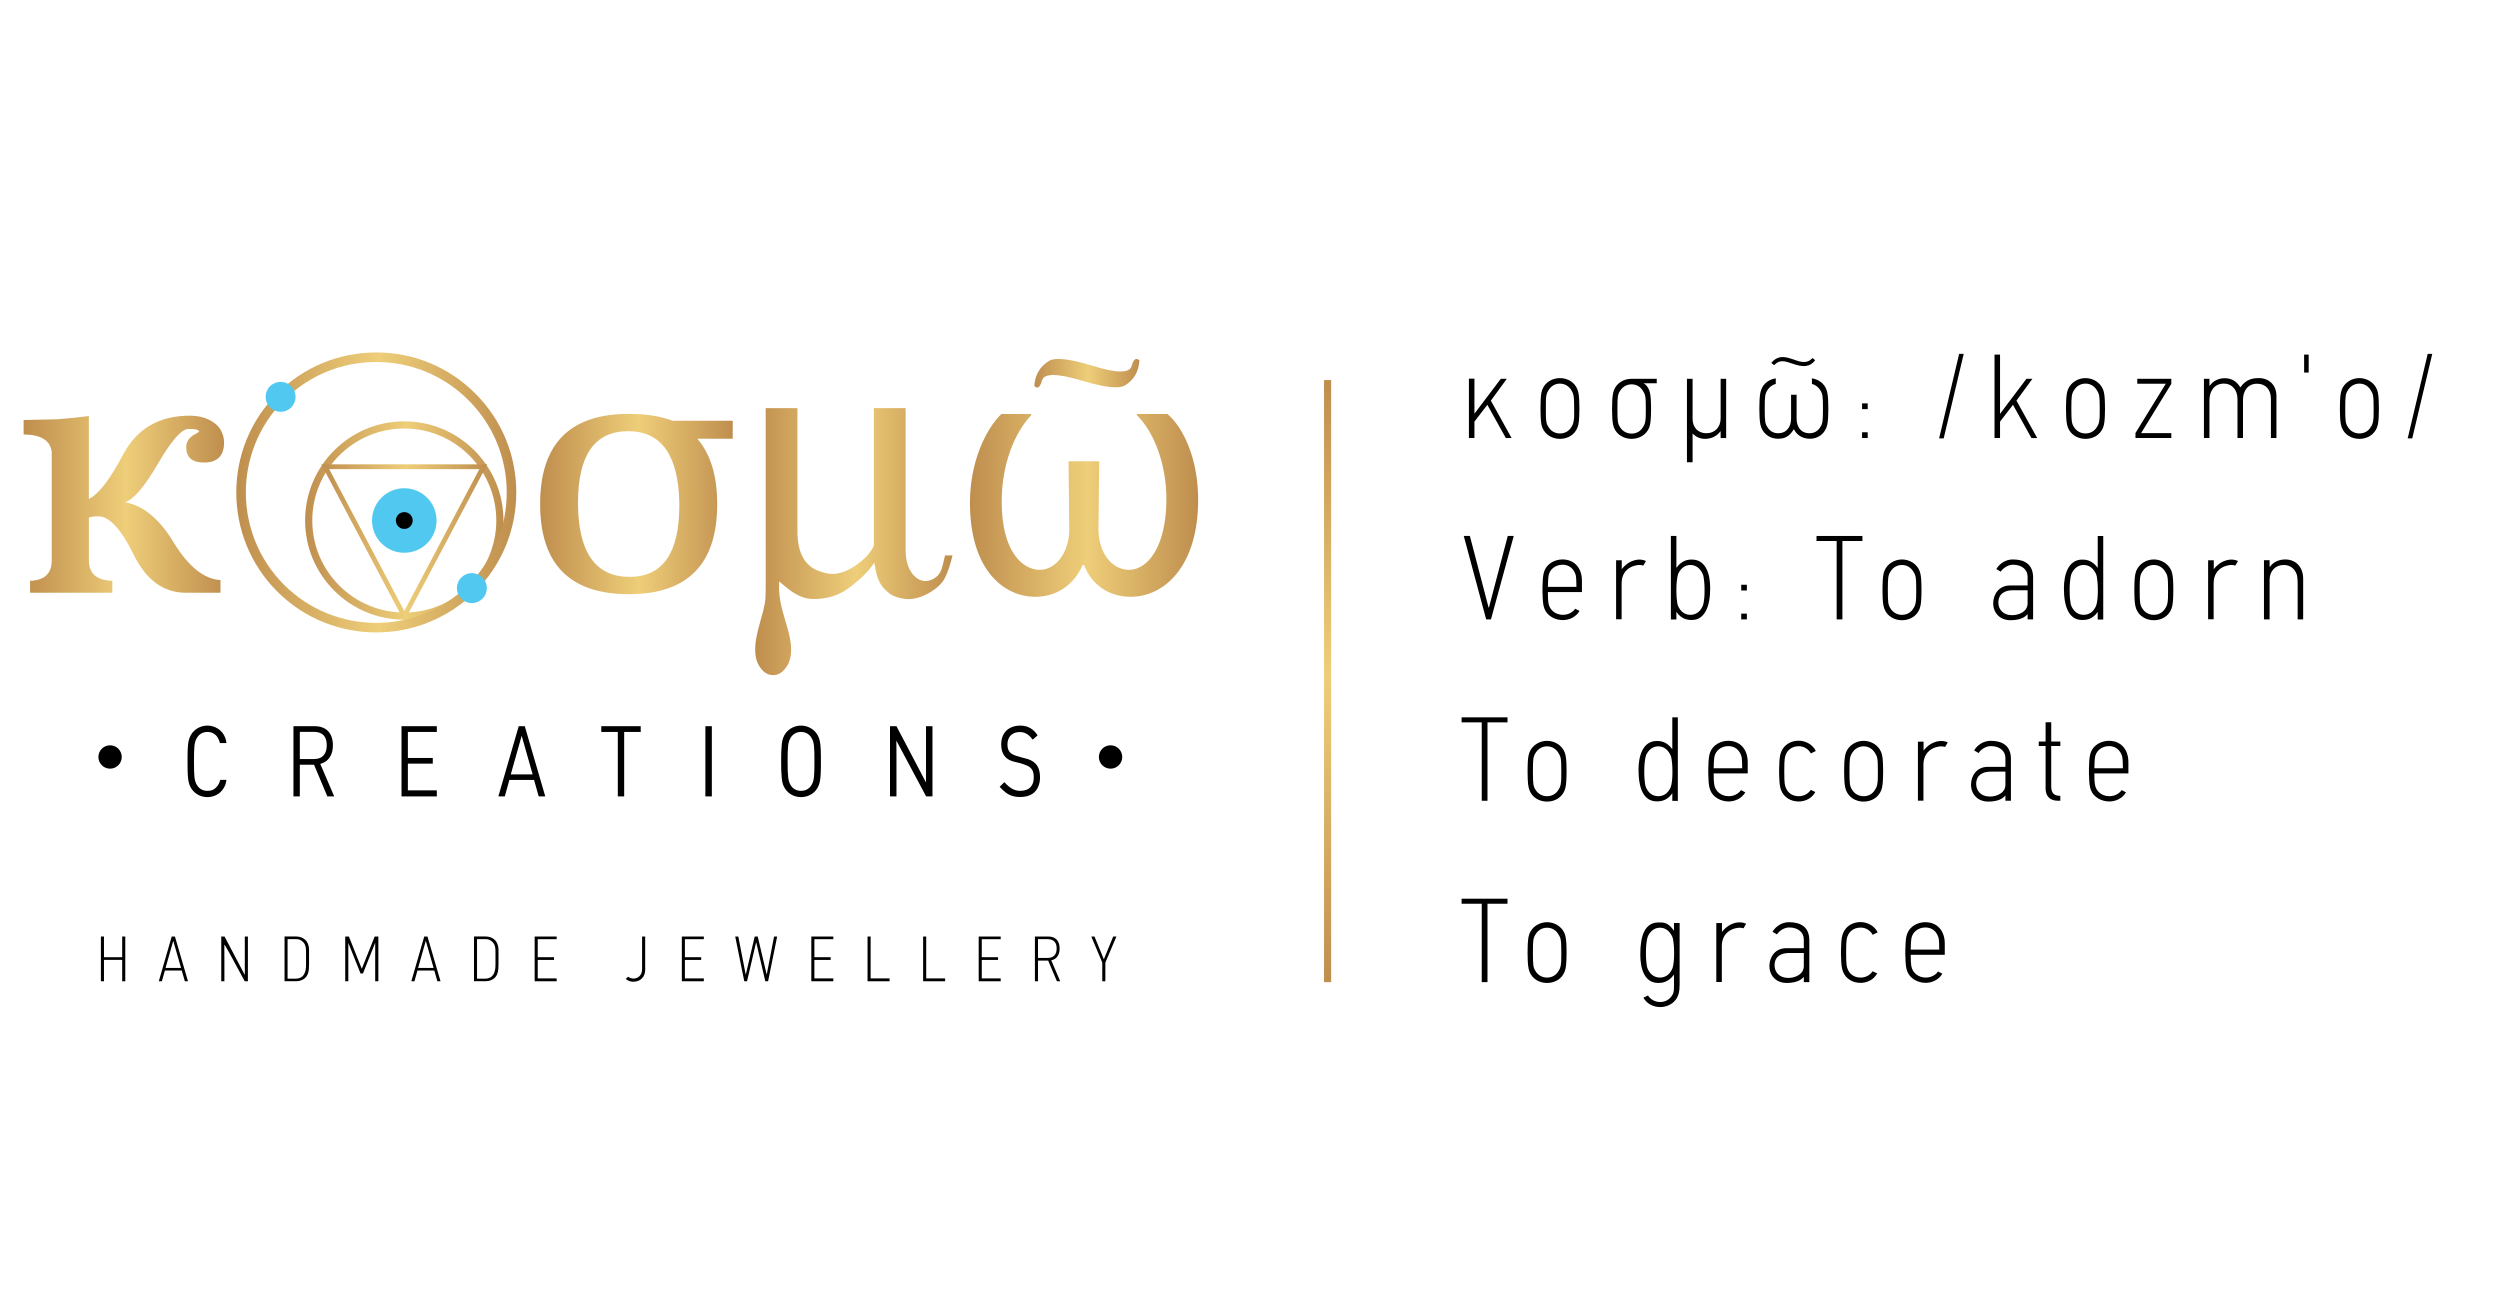 <?xml version="1.0" encoding="utf-8"?>
<!-- Generator: Adobe Illustrator 26.5.0, SVG Export Plug-In . SVG Version: 6.00 Build 0)  -->
<svg version="1.1" id="Layer_1" xmlns="http://www.w3.org/2000/svg" xmlns:xlink="http://www.w3.org/1999/xlink" x="0px" y="0px"
	 viewBox="0 0 2048 1068" style="enable-background:new 0 0 2048 1068;" xml:space="preserve">
<style type="text/css">
	.st0{fill:url(#SVGID_1_);}
	.st1{fill:url(#SVGID_00000039856582247819571230000004414064918934196353_);}
	.st2{fill:url(#SVGID_00000013898626386713739700000018324885285750696852_);}
	.st3{fill:#50C8EF;}
	.st4{fill:url(#SVGID_00000143591911822840349200000004463890959997070269_);}
	.st5{fill:url(#SVGID_00000049938766941289809870000015929683465871721371_);}
	.st6{fill:url(#SVGID_00000098180015294058320370000018226610422559592359_);}
	.st7{fill:url(#SVGID_00000114036657863560941970000016999646623916483770_);}
	.st8{fill:url(#SVGID_00000167389098348933321190000001343601622758235521_);}
	.st9{fill:url(#SVGID_00000026148102905907519070000010262516846744343178_);}
</style>
<g>
	<linearGradient id="SVGID_1_" gradientUnits="userSpaceOnUse" x1="249.943" y1="426.405" x2="412.429" y2="426.405">
		<stop  offset="0" style="stop-color:#BF8E4E"/>
		<stop  offset="0.51" style="stop-color:#EECE79"/>
		<stop  offset="1" style="stop-color:#BF8E4E"/>
	</linearGradient>
	<path class="st0" d="M331.19,507.65c-44.8,0-81.24-36.44-81.24-81.24s36.44-81.24,81.24-81.24s81.24,36.44,81.24,81.24
		S375.98,507.65,331.19,507.65z M331.19,351.03c-41.56,0-75.37,33.81-75.37,75.37s33.81,75.37,75.37,75.37s75.37-33.81,75.37-75.37
		S372.75,351.03,331.19,351.03z"/>
	
		<linearGradient id="SVGID_00000058551396783898118750000015455992797453761445_" gradientUnits="userSpaceOnUse" x1="263.191" y1="444.644" x2="399.178" y2="444.644">
		<stop  offset="0" style="stop-color:#BF8E4E"/>
		<stop  offset="0.51" style="stop-color:#EECE79"/>
		<stop  offset="1" style="stop-color:#BF8E4E"/>
	</linearGradient>
	<path style="fill:url(#SVGID_00000058551396783898118750000015455992797453761445_);" d="M331.19,508.9l-68-128.51h135.99
		L331.19,508.9z M269.69,384.31l61.5,116.22l61.49-116.22H269.69z"/>
</g>
<g>
	
		<linearGradient id="SVGID_00000028316023120521768120000014189355953371144067_" gradientUnits="userSpaceOnUse" x1="193.562" y1="403.405" x2="422.925" y2="403.405">
		<stop  offset="0" style="stop-color:#BF8E4E"/>
		<stop  offset="0.51" style="stop-color:#EECE79"/>
		<stop  offset="1" style="stop-color:#BF8E4E"/>
	</linearGradient>
	<path style="fill:url(#SVGID_00000028316023120521768120000014189355953371144067_);" d="M308.22,518.09
		c-29.38,0-58.75-11.18-81.11-33.54c-44.73-44.72-44.73-117.5,0-162.22c21.66-21.67,50.47-33.6,81.11-33.6
		c30.64,0,59.45,11.94,81.11,33.6l0,0l0,0c21.67,21.66,33.6,50.47,33.6,81.11s-11.93,59.45-33.6,81.11
		C366.97,506.9,337.59,518.08,308.22,518.09z M308.22,296.55c-28.55,0-55.39,11.12-75.57,31.31c-41.67,41.67-41.67,109.47,0,151.15
		c41.67,41.67,109.47,41.67,151.15,0c20.19-20.19,31.31-47.02,31.31-75.57c0-28.55-11.12-55.39-31.31-75.57l0,0
		C363.6,307.67,336.76,296.55,308.22,296.55z"/>
	<path class="st3" d="M238.55,316.42c-4.79-4.79-12.56-4.79-17.35,0c-4.79,4.79-4.79,12.56,0,17.35c4.79,4.79,12.56,4.79,17.35,0
		C243.34,328.98,243.34,321.21,238.55,316.42z"/>
	<circle class="st3" cx="386.56" cy="481.78" r="12.27"/>
</g>
<linearGradient id="SVGID_00000133512824059070204660000012543050393536179623_" gradientUnits="userSpaceOnUse" x1="19.334" y1="413.047" x2="183.577" y2="413.047">
	<stop  offset="0" style="stop-color:#BF8E4E"/>
	<stop  offset="0.51" style="stop-color:#EECE79"/>
	<stop  offset="1" style="stop-color:#BF8E4E"/>
</linearGradient>
<path style="fill:url(#SVGID_00000133512824059070204660000012543050393536179623_);" d="M72.8,408.76
	c8.08-3.94,17.53-16.25,28.36-36.92c11.23-20.87,29.34-31.31,54.35-31.31c9.65,0,17.33,2.86,23.04,8.56
	c3.34,3.94,5.02,8.57,5.02,13.88c-0.2,10.64-5.71,15.95-16.54,15.95c-9.65,0-14.47-4.23-14.47-12.7c0-4.72,2.66-8.37,7.98-10.93
	c1.77-0.98,2.66-1.57,2.66-1.77c-0.59-1.37-2.76-2.07-6.5-2.07h-2.66c-5.52,0.2-13.79,9.75-24.81,28.65
	c-11.03,18.91-19.99,29.35-26.88,31.31c15.16,2.76,28.55,13.88,40.17,33.38c12.01,19.5,24.71,29.64,38.11,30.43v10.34h-28.65
	c-18.12,0-32.3-10.44-42.54-31.31c-10.24-20.87-19.89-31.31-28.95-31.31c-3.35,0-5.91,0.4-7.68,1.18v34.86
	c0,10.83,6.4,16.44,19.2,16.84v9.75H24.65v-9.75c11.82-0.39,17.73-6.01,17.73-16.84v-88.62c-0.99-9.45-8.67-14.28-23.04-14.48
	v-11.81l27.47-0.59c8.07-0.59,16.73-1.48,25.99-2.66V408.76z"/>
<linearGradient id="SVGID_00000000905515305180698280000000062333770553274557_" gradientUnits="userSpaceOnUse" x1="442.484" y1="412.898" x2="600.232" y2="412.898">
	<stop  offset="0" style="stop-color:#BF8E4E"/>
	<stop  offset="0.51" style="stop-color:#EECE79"/>
	<stop  offset="1" style="stop-color:#BF8E4E"/>
</linearGradient>
<path style="fill:url(#SVGID_00000000905515305180698280000000062333770553274557_);" d="M571.28,359.43
	c10.83,12.61,16.25,30.43,16.25,53.47c0,49.23-24.12,73.85-72.37,73.85c-48.45,0-72.67-24.62-72.67-73.85
	c0-49.23,24.22-73.85,72.67-73.85c13.98,0,25.89,1.87,35.75,5.61h49.33v14.77H571.28z M514.56,353.23
	c-27.37,0-41.06,19.55-41.06,58.63v2.08c0.59,39.09,14.67,58.63,42.24,58.63c27.18,0,40.77-19.54,40.77-58.63v-1.19
	C555.92,373.07,541.93,353.23,514.56,353.23z"/>
<linearGradient id="SVGID_00000093856892223024744300000001732989267674019201_" gradientUnits="userSpaceOnUse" x1="618.633" y1="443.694" x2="780.275" y2="443.694">
	<stop  offset="0" style="stop-color:#BF8E4E"/>
	<stop  offset="0.51" style="stop-color:#EECE79"/>
	<stop  offset="1" style="stop-color:#BF8E4E"/>
</linearGradient>
<path style="fill:url(#SVGID_00000093856892223024744300000001732989267674019201_);" d="M627.26,334.32h26v100.73
	c0,16.64,5.27,27.33,15.8,32.05c4.63,1.97,8.84,2.98,12.63,3.03c3.79,0.05,7.8-0.86,12.04-2.73c3.94-1.77,8.15-4.55,12.63-8.34
	c4.48-3.79,7.66-7.85,9.53-12.18V334.32h26v116.09c0,9.35,2.31,16.44,6.94,21.27c4.82,4.82,10.19,5.61,16.1,2.36
	c2.46-1.48,4.21-3.22,5.24-5.24c1.04-2.02,1.9-4.63,2.59-7.83c0.69-3.2,1.18-5.2,1.48-5.98h6.05c-1.77,7.58-3.87,13.76-6.28,18.53
	c-2.41,4.78-7.17,9.08-14.25,12.93c-6.5,3.44-12.53,4.85-18.09,4.21c-5.56-0.64-9.92-2.14-13.07-4.51
	c-2.46-1.97-4.36-3.81-5.69-5.54c-1.33-1.72-2.41-3.57-3.25-5.54c-0.84-1.97-1.48-4.06-1.92-6.28c-0.44-2.22-0.96-4.8-1.55-7.76
	c-4.83,7.19-11.87,14.13-21.12,20.83c-7.98,5.91-17.48,8.86-28.51,8.86c-4.13,0-8.02-0.86-11.67-2.58
	c-3.64-1.72-6.99-3.86-10.04-6.43c-3.05-2.56-5.27-4.38-6.65-5.46v6.94c0.3,6.7,1.67,13.98,4.14,21.86
	c2.46,7.88,4.08,13.98,4.87,18.32c1.67,9.26,0.94,16.52-2.22,21.79c-3.15,5.27-7.04,7.9-11.67,7.9c-4.63,0-8.49-2.61-11.6-7.83
	c-3.1-5.22-3.87-12.5-2.29-21.86c0.79-4.53,2.01-9.65,3.69-15.36c1.67-5.71,2.78-10.07,3.32-13.07c0.54-3,0.81-6.92,0.81-11.74
	V334.32z"/>
<linearGradient id="SVGID_00000133512807880855697310000005976702570286094239_" gradientUnits="userSpaceOnUse" x1="794.578" y1="414.03" x2="981.514" y2="414.03">
	<stop  offset="0" style="stop-color:#BF8E4E"/>
	<stop  offset="0.51" style="stop-color:#EECE79"/>
	<stop  offset="1" style="stop-color:#BF8E4E"/>
</linearGradient>
<path style="fill:url(#SVGID_00000133512807880855697310000005976702570286094239_);" d="M899.84,433.54
	c0,18.76,10.59,33.27,25.11,33.27c15.13,0,30.55-18.75,30.55-58.08c0-28.74-10.28-55.05-24.2-68.66v-0.91h25.11
	c13,11.19,25.11,36.6,25.11,70.18c0,54.45-27.53,79.55-55.36,79.55c-17.85,0-32.06-9.98-38.11-26.01h-1.21
	c-6.96,16.03-20.87,26.01-38.72,26.01c-25.41,0-53.54-21.48-53.54-77.13c0-32.97,12.7-59.89,25.71-72.6h24.5v0.91
	c-13.61,14.52-24.2,39.92-24.2,71.08c0,40.83,17.24,55.66,31.16,55.66c13.61,0,24.2-14.82,24.2-32.97l-0.6-55.96h25.11
	L899.84,433.54z"/>
<g>
	
		<linearGradient id="SVGID_00000005986764237526724560000015821790803016901536_" gradientUnits="userSpaceOnUse" x1="847.314" y1="305.755" x2="933.384" y2="305.755">
		<stop  offset="0" style="stop-color:#BF8E4E"/>
		<stop  offset="0.51" style="stop-color:#EECE79"/>
		<stop  offset="1" style="stop-color:#BF8E4E"/>
	</linearGradient>
	<path style="fill:url(#SVGID_00000005986764237526724560000015821790803016901536_);" d="M885.32,311.51
		c-9.86-2.88-17.33-4.31-22.39-4.31c-5.34,0-8.42,1.44-9.24,4.31c-1.1,3.97-2.4,5.96-3.9,5.96c-0.82,0-1.64-0.41-2.46-1.23
		c0.55-9.04,4.52-15.88,11.91-20.54c1.78-1.09,4.38-1.64,7.81-1.64c6.71,0,16.23,1.92,28.55,5.75c9.58,3.01,17.05,4.52,22.39,4.52
		c5.2,0,8.22-1.51,9.04-4.52c0.95-3.83,2.32-5.75,4.11-5.75c0.55,0,1.3,0.34,2.26,1.03c-0.55,9.31-4.45,16.16-11.71,20.54
		c-1.78,1.1-4.32,1.64-7.6,1.64C907.22,317.26,897.64,315.34,885.32,311.51z"/>
</g>
<circle class="st3" cx="331.19" cy="426.4" r="26.44"/>
<g>
	<g>
		<path d="M180.15,608.7c-0.41-1.74-0.91-2.89-1.65-4.21c-1.65-2.89-4.63-4.88-8.59-4.88s-6.94,1.98-8.59,4.88
			c-2.15,3.47-2.4,6.94-2.4,19.25s0.25,15.87,2.4,19.34c1.74,2.98,4.71,4.79,8.59,4.79c2.89,0,5.04-0.74,6.61-2.31
			c1.98-1.74,3.31-3.97,3.88-6.69h5.12c-0.17,1.4-0.5,2.73-0.91,3.97c-2.56,6.86-8.68,10.16-14.71,10.16
			c-6.03,0-12.15-3.31-14.71-10.16c-1.07-2.98-1.41-7.11-1.49-11.74c0-1.98-0.08-4.46-0.08-7.36c0-2.97,0.08-5.45,0.08-7.52
			c0.08-4.63,0.41-8.68,1.49-11.57c2.4-6.78,8.76-10.25,14.71-10.25s12.31,3.47,14.71,10.25c0.41,1.24,0.74,2.64,0.91,4.05H180.15z"
			/>
		<path d="M268.17,652.41l-10.91-25.95h-11.65v25.95h-5.21V594.9h17.35c9.26,0,14.96,5.37,14.96,15.7c0,7.6-3.31,13.3-10.33,15.21
			l11.4,26.61H268.17z M256.93,599.52h-11.32v22.31h11.49c7.52,0,10.58-4.63,10.58-11.32C267.68,603.57,264.54,599.52,256.93,599.52
			z"/>
		<path d="M328.92,652.41V594.9h28.92v4.71h-23.72v21.32h20.41v4.63h-20.41v21.9h23.72v4.96H328.92z"/>
		<path d="M441.31,652.41l-3.8-13.47h-20.25l-3.72,13.47h-5.29l16.69-57.52h4.96l16.78,57.52H441.31z M427.43,602.99l-0.17,0.08
			l-8.84,31.32h17.93L427.43,602.99z"/>
		<path d="M511.32,599.61v52.81h-5.21v-52.81h-13.55v-4.71h32.31v4.71H511.32z"/>
		<path d="M577.85,652.41V594.9h5.29v57.52H577.85z"/>
		<path d="M672.48,627.79c0,1.24,0,2.31-0.08,3.31c-0.08,4.63-0.41,8.76-1.49,11.74c-2.4,6.86-8.68,10.16-14.71,10.16
			c-6.03,0-12.15-3.31-14.71-10.16c-1.07-2.98-1.24-7.11-1.49-11.74c0-1.98-0.08-4.46-0.08-7.36c0-2.97,0.08-5.45,0.08-7.52
			c0.25-4.63,0.41-8.68,1.49-11.57c2.4-6.78,8.76-10.25,14.71-10.25s12.31,3.47,14.71,10.25c1.07,2.89,1.4,6.94,1.49,11.57
			c0.08,1.07,0.08,2.23,0.08,3.47v4.05V627.79z M664.79,604.48c-1.65-2.89-4.63-4.88-8.59-4.88s-6.86,1.98-8.59,4.88
			c-2.07,3.64-2.4,6.86-2.4,19.25s0.41,15.78,2.4,19.34c1.74,2.98,4.71,4.79,8.59,4.79c3.88,0,6.86-1.82,8.59-4.79
			c2.15-3.47,2.4-7.02,2.4-19.34S666.94,607.95,664.79,604.48z"/>
		<path d="M758.68,652.41c-16.2-30.5-24.3-45.7-24.38-45.7v0.17c0-0.08,0.08,3.31,0.08,8.51v8.68v10v9.83v8.51h-5.29V594.9h5.29
			l24.13,45.95c0-0.08,0-0.08,0.08-0.17V594.9h5.29v57.52H758.68z"/>
		<path d="M845.95,650.18c-2.56,1.74-5.78,2.73-10.41,2.73c-7.93,0-11.98-3.31-16.61-8.35l3.8-3.8c3.55,3.72,7.35,7.11,12.89,7.11
			c8.02,0,11.24-4.63,11.24-10.91c0-5.29-1.32-7.69-5.37-9.75c-1.24-0.58-6.28-2.31-7.93-2.56c-4.88-0.99-8.18-2.23-10.74-5.45
			c-1.74-2.31-2.64-5.45-2.64-9.34c0-5.62,2.07-10,5.79-12.64c2.56-1.74,5.62-2.81,9.83-2.81c6.28,0,10.91,2.81,14.21,8.02
			l-4.05,3.47c-2.89-3.88-5.95-6.2-10.58-6.2c-6.53,0-10.08,4.21-10.08,10.17c0,5.62,2.48,7.85,7.52,9.42
			c1.9,0.66,7.77,2.15,9.26,2.56c3.55,1.24,5.79,2.89,7.36,5.12c1.74,2.4,2.56,5.78,2.56,10
			C851.98,642.5,849.83,647.54,845.95,650.18z"/>
	</g>
</g>
<circle cx="331.19" cy="426.41" r="6.9"/>
<circle cx="90.17" cy="620.12" r="9.57"/>
<circle cx="909.77" cy="620.12" r="9.57"/>
<g>
	<path d="M1233.57,358.83l-15.12-27.2l-10.6,13.75v13.45h-4.52v-48.6h4.52v28.67l21.6-28.57h4.91l-13.06,17.87l16.99,30.64H1233.57z
		"/>
	<path d="M1292.29,350.19c-2.36,6.19-8.25,9.33-14.43,9.33c-6.09,0-12.08-3.24-14.43-9.33c-1.08-2.75-1.28-6.68-1.38-11.29
		c-0.1-2.85-0.1-5.69,0-8.54c0.1-4.62,0.29-8.44,1.38-11.19c2.36-6.19,8.44-9.43,14.43-9.43c6.19,0,12.08,3.24,14.43,9.43
		c1.08,2.75,1.37,6.58,1.47,11.19c0.1,2.85,0.1,5.69,0,8.54C1293.67,343.51,1293.37,347.44,1292.29,350.19z M1287.19,319.55
		c-1.87-3.04-5.11-5.3-9.33-5.3c-4.22,0-7.36,2.26-9.23,5.3c-1.08,1.67-1.47,2.65-1.87,4.71c-0.39,1.96-0.39,4.91-0.39,10.41
		s0,8.54,0.39,10.6c0.29,2.06,0.79,3.04,1.87,4.71c1.87,3.14,5.2,5.11,9.23,5.11c4.22,0,7.36-1.96,9.33-5.11
		c1.08-1.67,1.47-2.65,1.87-4.71c0.29-1.37,0.49-2.75,0.49-4.22v-6.38C1289.54,323.77,1289.05,322.69,1287.19,319.55z"/>
	<path d="M1346.3,313.95c2.26,1.08,3.83,3.44,4.71,5.7c1.08,2.75,1.37,6.48,1.47,11.1c0.1,2.75,0.1,5.5,0,8.35
		c-0.1,4.62-0.39,8.44-1.47,11.19c-2.36,5.99-8.25,9.23-14.43,9.23c-6.19,0-12.08-3.24-14.43-9.23c-1.08-2.75-1.38-6.58-1.47-11.19
		c-0.1-2.85-0.1-5.6,0-8.35c0.1-4.61,0.39-8.35,1.47-11.1c2.36-6.09,8.15-9.33,14.43-9.33h-0.1h20.72v3.63H1346.3z M1347.77,324.66
		c-0.39-2.06-0.88-2.95-1.96-4.61c-1.87-3.04-5.01-5.2-9.23-5.2c-4.22,0-7.36,2.16-9.33,5.2c-1.08,1.67-1.47,2.55-1.87,4.61
		c-0.29,1.96-0.39,4.91-0.39,10.41c0,5.5,0.1,8.35,0.39,10.31c0.39,2.06,0.79,3.04,1.87,4.71c1.96,3.14,5.3,5.11,9.33,5.11
		c4.03,0,7.36-1.96,9.23-5.11c1.08-1.67,1.57-2.65,1.96-4.71c0.49-2.75,0.49-4.91,0.49-10.31
		C1348.26,329.56,1348.16,326.62,1347.77,324.66z"/>
	<path d="M1409.54,358.83v-5.4h-0.29c-3.04,4.32-7.95,6.09-12.57,6.09c-3.83,0-7.27-1.47-10.11-4.42v23.57h-4.62v-68.34h4.62v32.7
		c0,6.97,4.22,11.88,11.39,11.88c6.68,0,11.59-4.81,11.59-12.18v-32.4h4.52v48.51H1409.54z"/>
	<path d="M1496.24,350.19c-2.26,5.89-7.56,9.23-13.45,9.23c-4.52,0-10.11-1.57-13.26-7.86c-3.53,5.89-7.27,7.86-13.06,7.86
		c-5.89,0-11.39-3.34-13.65-9.23c-1.08-2.75-1.38-6.68-1.47-11.29c-0.1-2.85-0.1-5.69,0-8.54c0.1-4.62,0.39-8.44,1.47-11.19
		c1.96-5.4,6.77-8.44,11.88-9.23v4.62c-3.04,0.69-5.3,2.65-6.78,5.01c-1.08,1.67-1.47,2.65-1.87,4.71
		c-0.29,1.96-0.39,4.91-0.39,10.41s0.1,8.54,0.39,10.6c0.39,2.06,0.79,3.04,1.87,4.71c1.87,3.04,4.81,4.91,8.74,4.91
		c6.97,0,10.6-5.3,10.6-11.98v-19.54h4.52v19.54c0,6.68,3.44,11.98,10.6,11.98c3.93,0,6.87-1.87,8.74-4.91
		c1.08-1.67,1.47-2.65,1.87-4.71c0.29-2.06,0.39-5.11,0.39-10.6s-0.1-8.44-0.39-10.41c-0.39-2.06-0.79-3.04-1.87-4.71
		c-1.47-2.36-3.73-4.32-6.78-5.01v-4.62c5.11,0.79,9.92,3.83,11.88,9.23c1.08,2.75,1.38,6.58,1.47,11.19c0.1,2.85,0.1,5.69,0,8.54
		C1497.61,343.51,1497.32,347.44,1496.24,350.19z"/>
	<path d="M1525.4,335.16v-4.71h4.61v4.71H1525.4z M1525.4,358.83v-4.71h4.61v4.71H1525.4z"/>
	<path d="M1592.27,359.12h-3.73l16.4-69.22h3.73L1592.27,359.12z"/>
	<path d="M1664.15,358.83l-15.12-27.2l-10.6,13.75v13.45h-4.52v-68.34h4.52v48.51l21.6-28.67h4.91l-13.06,17.87l16.99,30.64H1664.15
		z"/>
	<path d="M1722.87,350.19c-2.36,6.09-8.15,9.33-14.43,9.33s-12.08-3.24-14.43-9.33c-1.08-2.75-1.38-6.68-1.47-11.29
		c-0.1-2.85-0.1-5.69,0-8.54c0.1-4.62,0.39-8.44,1.47-11.19c2.36-5.99,8.44-9.43,14.43-9.43c5.99,0,12.08,3.44,14.43,9.43
		c1.08,2.75,1.37,6.58,1.47,11.19c0.1,2.85,0.1,5.69,0,8.54C1724.25,343.51,1723.95,347.44,1722.87,350.19z M1717.67,319.55
		c-1.87-3.04-5.01-5.3-9.23-5.3c-4.22,0-7.46,2.26-9.33,5.3c-1.08,1.67-1.47,2.65-1.87,4.71c-0.29,1.96-0.39,4.91-0.39,10.41
		s0.1,8.54,0.39,10.6c0.39,2.06,0.79,3.04,1.87,4.71c1.96,3.14,5.3,5.11,9.33,5.11c4.03,0,7.36-1.96,9.23-5.11
		c1.08-1.67,1.57-2.65,1.96-4.71c0.49-2.75,0.49-5.11,0.49-10.6C1720.12,323.67,1719.63,322.69,1717.67,319.55z"/>
	<path d="M1754,354.8h24.74v4.03h-29.36v-4.12l24.84-40.36h-23.37v-4.03h27.89v4.12L1754,354.8z"/>
	<path d="M1864.86,358.83h-4.52v-32.01c0-7.76-4.32-12.47-11.39-12.47c-7.46,0-11.49,5.79-11.49,13.16v31.32h-4.52v-32.01
		c0-7.17-4.22-12.57-11.29-12.57c-7.66,0-11.68,6.19-11.68,13.55v31.03h-4.52v-48.51h4.52v5.6h0.29c3.24-4.61,8.25-6.09,12.27-6.09
		c4.62,0,9.33,1.77,12.76,7.56l0.1-0.2c4.71-6.58,10.02-7.46,15.12-7.46c7.86,0,14.34,5.3,14.34,14.63V358.83z"/>
	<path d="M1887.54,305.21v-14.73h3.73v14.73H1887.54z"/>
	<path d="M1947.24,350.19c-2.36,6.09-8.15,9.33-14.43,9.33s-12.08-3.24-14.43-9.33c-1.08-2.75-1.38-6.68-1.47-11.29
		c-0.1-2.85-0.1-5.69,0-8.54c0.1-4.62,0.39-8.44,1.47-11.19c2.36-5.99,8.44-9.43,14.43-9.43c5.99,0,12.08,3.44,14.43,9.43
		c1.08,2.75,1.37,6.58,1.47,11.19c0.1,2.85,0.1,5.69,0,8.54C1948.62,343.51,1948.32,347.44,1947.24,350.19z M1942.04,319.55
		c-1.87-3.04-5.01-5.3-9.23-5.3c-4.22,0-7.46,2.26-9.33,5.3c-1.08,1.67-1.47,2.65-1.87,4.71c-0.29,1.96-0.39,4.91-0.39,10.41
		s0.1,8.54,0.39,10.6c0.39,2.06,0.79,3.04,1.87,4.71c1.96,3.14,5.3,5.11,9.33,5.11c4.03,0,7.36-1.96,9.23-5.11
		c1.08-1.67,1.57-2.65,1.96-4.71c0.49-2.75,0.49-5.11,0.49-10.6C1944.49,323.67,1944,322.69,1942.04,319.55z"/>
	<path d="M1976.11,359.12h-3.73l16.4-69.22h3.73L1976.11,359.12z"/>
	<path d="M1221.4,507.4h-3.93l-18.36-68.34h5.01l15.32,58.62h0.29l15.42-58.62h4.91L1221.4,507.4z"/>
	<path d="M1268.04,485.01c0,4.32,0.1,6.77,0.39,8.64c0.79,6.28,6.09,10.02,11.88,10.02c4.62,0,8.25-2.26,10.11-5.01l3.53,1.87
		c-3.04,5.11-8.64,7.46-13.65,7.46c-5.99,0-12.76-3.14-15.12-9.43c-1.08-2.65-1.37-6.58-1.47-11.19c0-1.08-0.1-1.37-0.1-1.87v-2.36
		v-2.45c0-0.49,0.1-0.79,0.1-1.87c0.1-4.62,0.39-8.44,1.47-11.19c2.36-6.19,8.84-9.33,14.83-9.33c9.23,0,15.91,6.48,15.91,17.48
		v9.23H1268.04z M1290.82,471.07c-1.57-5.2-5.3-8.44-10.8-8.44c-5.89,0-11.1,3.93-11.59,10.11c-0.1,1.67-0.39,4.03-0.39,8.05h23.37
		C1291.41,478.83,1291.31,472.54,1290.82,471.07z"/>
	<path d="M1346.2,463.31c-3.54-1.08-7.17-0.1-9.82,1.08c-4.61,2.26-7.95,6.48-7.95,13.45v29.46h-4.52v-48.31h4.62v7.27
		c6.58-8.35,15.12-9.03,19.83-6.68L1346.2,463.31z"/>
	<path d="M1385.97,507.89c-3.93,0-8.74-0.88-12.67-6.68v6.28h-4.52v-68.44h4.52v26.12c4.71-6.58,10.11-6.78,12.67-6.78
		c11.78,0,15.02,12.37,15.02,23.47C1400.99,496.99,1396.47,507.89,1385.97,507.89z M1395.59,472.74c-0.39-2.06-0.79-2.95-1.87-4.61
		c-1.87-3.04-4.91-5.3-8.94-5.3c-4.03,0-7.07,2.26-8.93,5.3c-1.08,1.67-1.38,2.65-1.77,4.71c-0.29,1.96-0.79,4.91-0.79,10.41
		s0.39,8.54,0.69,10.6c0.39,2.06,0.79,3.04,1.87,4.71c1.87,3.14,5.01,5.11,8.93,5.11c3.83,0,7.07-1.96,8.94-5.11
		c1.08-1.67,1.47-2.65,1.87-4.71c0.49-2.75,0.79-5.11,0.79-10.6S1395.89,474.8,1395.59,472.74z"/>
	<path d="M1426.42,483.74v-4.71h4.61v4.71H1426.42z M1426.42,507.4v-4.71h4.61v4.71H1426.42z"/>
	<path d="M1509.3,443.19v64.22h-4.71v-64.22h-16.5v-4.12h37.61v4.12H1509.3z"/>
	<path d="M1572.54,498.76c-2.36,6.09-8.15,9.33-14.43,9.33s-12.08-3.24-14.43-9.33c-1.08-2.75-1.38-6.68-1.47-11.29
		c-0.1-2.85-0.1-5.69,0-8.54c0.1-4.62,0.39-8.44,1.47-11.19c2.36-5.99,8.44-9.43,14.43-9.43c5.99,0,12.08,3.44,14.43,9.43
		c1.08,2.75,1.37,6.58,1.47,11.19c0.1,2.85,0.1,5.69,0,8.54C1573.91,492.08,1573.62,496.01,1572.54,498.76z M1567.33,468.13
		c-1.87-3.04-5.01-5.3-9.23-5.3c-4.22,0-7.46,2.26-9.33,5.3c-1.08,1.67-1.47,2.65-1.87,4.71c-0.29,1.96-0.39,4.91-0.39,10.41
		s0.1,8.54,0.39,10.6c0.39,2.06,0.79,3.04,1.87,4.71c1.96,3.14,5.3,5.11,9.33,5.11c4.03,0,7.36-1.96,9.23-5.11
		c1.08-1.67,1.57-2.65,1.96-4.71c0.49-2.75,0.49-5.11,0.49-10.6C1569.79,472.25,1569.3,471.27,1567.33,468.13z"/>
	<path d="M1665.53,507.4h-4.52v-4.32c0,0.1-0.29,0.2-0.29,0.29c-3.04,3.63-8.74,4.71-13.75,4.71c-4.03,0-7.66-1.38-9.92-3.63
		c-2.65-2.45-4.22-5.99-4.22-10.21c0-7.46,4.81-14.63,13.75-14.63h14.43v-7.17c0-5.99-4.91-9.82-11.98-9.82
		c-3.93,0-8.05,2.65-10.02,5.7l-3.63-2.16c2.75-4.62,7.85-7.86,13.45-7.86c9.13,0,16.69,3.54,16.69,14.83V507.4z M1661.01,483.54
		h-12.17c-6.19,0-11.78,2.65-11.78,10.11c0,5.5,3.83,10.31,11.19,10.31c6.09,0,12.76-3.14,12.76-9.72V483.54z"/>
	<path d="M1718.45,507.5v-6.28c-3.93,5.79-8.74,6.68-12.67,6.68c-11,0-15.02-10.9-15.02-26.02c0-11.1,3.53-23.47,15.02-23.47
		c2.55,0,7.95,0.2,12.67,6.78v-26.12h4.52v68.44H1718.45z M1717.76,472.74c-0.39-2.06-0.79-2.95-1.87-4.61
		c-1.87-3.04-4.91-5.3-8.94-5.3c-4.03,0-7.07,2.26-8.94,5.3c-1.08,1.67-1.38,2.65-1.77,4.71c-0.29,1.96-0.79,4.91-0.79,10.41
		s0.39,8.54,0.69,10.6c0.39,2.06,0.79,3.04,1.87,4.71c1.87,3.14,5.01,5.11,8.94,5.11c3.83,0,7.07-1.96,8.94-5.11
		c1.08-1.67,1.47-2.65,1.87-4.71c0.49-2.75,0.79-5.11,0.79-10.6S1718.06,474.8,1717.76,472.74z"/>
	<path d="M1778.84,498.76c-2.36,6.09-8.15,9.33-14.43,9.33s-12.08-3.24-14.43-9.33c-1.08-2.75-1.38-6.68-1.47-11.29
		c-0.1-2.85-0.1-5.69,0-8.54c0.1-4.62,0.39-8.44,1.47-11.19c2.36-5.99,8.44-9.43,14.43-9.43c5.99,0,12.08,3.44,14.43,9.43
		c1.08,2.75,1.37,6.58,1.47,11.19c0.1,2.85,0.1,5.69,0,8.54C1780.21,492.08,1779.92,496.01,1778.84,498.76z M1773.64,468.13
		c-1.87-3.04-5.01-5.3-9.23-5.3c-4.22,0-7.46,2.26-9.33,5.3c-1.08,1.67-1.47,2.65-1.87,4.71c-0.29,1.96-0.39,4.91-0.39,10.41
		s0.1,8.54,0.39,10.6c0.39,2.06,0.79,3.04,1.87,4.71c1.96,3.14,5.3,5.11,9.33,5.11c4.03,0,7.36-1.96,9.23-5.11
		c1.08-1.67,1.57-2.65,1.96-4.71c0.49-2.75,0.49-5.11,0.49-10.6C1776.09,472.25,1775.6,471.27,1773.64,468.13z"/>
	<path d="M1831.18,463.31c-3.54-1.08-7.17-0.1-9.82,1.08c-4.61,2.26-7.95,6.48-7.95,13.45v29.46h-4.52v-48.31h4.62v7.27
		c6.58-8.35,15.12-9.03,19.83-6.68L1831.18,463.31z"/>
	<path d="M1882.24,507.4v-24.74v-2.45c0-3.24,0-7.95-0.98-10.21c-1.47-3.83-4.91-7.17-10.41-7.17c-6.68,0-11.59,4.81-11.59,12.18
		v32.4h-4.62V458.9h4.62v5.4h0.29c3.04-4.32,7.95-5.99,12.57-5.99c8.64,0,14.63,6.28,14.63,15.71v33.38H1882.24z"/>
	<path d="M1218.55,591.76v64.22h-4.71v-64.22h-16.5v-4.12h37.61v4.12H1218.55z"/>
	<path d="M1281.79,647.34c-2.36,6.09-8.15,9.33-14.43,9.33s-12.08-3.24-14.43-9.33c-1.08-2.75-1.38-6.68-1.47-11.29
		c-0.1-2.85-0.1-5.7,0-8.54c0.1-4.61,0.39-8.44,1.47-11.19c2.36-5.99,8.44-9.43,14.43-9.43c5.99,0,12.08,3.44,14.43,9.43
		c1.08,2.75,1.37,6.58,1.47,11.19c0.1,2.85,0.1,5.7,0,8.54C1283.16,640.66,1282.87,644.59,1281.79,647.34z M1276.58,616.7
		c-1.87-3.04-5.01-5.3-9.23-5.3c-4.22,0-7.46,2.26-9.33,5.3c-1.08,1.67-1.47,2.65-1.87,4.71c-0.29,1.96-0.39,4.91-0.39,10.41
		c0,5.5,0.1,8.54,0.39,10.61c0.39,2.06,0.79,3.04,1.87,4.71c1.96,3.14,5.3,5.11,9.33,5.11c4.03,0,7.36-1.96,9.23-5.11
		c1.08-1.67,1.57-2.65,1.96-4.71c0.49-2.75,0.49-5.11,0.49-10.61C1279.04,620.83,1278.54,619.84,1276.58,616.7z"/>
	<path d="M1369.96,656.08v-6.28c-3.93,5.79-8.74,6.68-12.67,6.68c-11,0-15.02-10.9-15.02-26.02c0-11.1,3.53-23.47,15.02-23.47
		c2.55,0,7.95,0.2,12.67,6.78v-26.12h4.52v68.44H1369.96z M1369.28,621.32c-0.39-2.06-0.79-2.95-1.87-4.62
		c-1.87-3.04-4.91-5.3-8.94-5.3c-4.03,0-7.07,2.26-8.94,5.3c-1.08,1.67-1.38,2.65-1.77,4.71c-0.29,1.96-0.79,4.91-0.79,10.41
		c0,5.5,0.39,8.54,0.69,10.61c0.39,2.06,0.79,3.04,1.87,4.71c1.87,3.14,5.01,5.11,8.94,5.11c3.83,0,7.07-1.96,8.94-5.11
		c1.08-1.67,1.47-2.65,1.87-4.71c0.49-2.75,0.79-5.11,0.79-10.61C1370.06,626.32,1369.57,623.38,1369.28,621.32z"/>
	<path d="M1403.84,633.59c0,4.32,0.1,6.78,0.39,8.64c0.79,6.28,6.09,10.02,11.88,10.02c4.62,0,8.25-2.26,10.11-5.01l3.53,1.87
		c-3.04,5.11-8.64,7.46-13.65,7.46c-5.99,0-12.76-3.14-15.12-9.43c-1.08-2.65-1.37-6.58-1.47-11.19c0-1.08-0.1-1.37-0.1-1.87v-2.36
		v-2.46c0-0.49,0.1-0.79,0.1-1.87c0.1-4.62,0.39-8.44,1.47-11.19c2.36-6.19,8.84-9.33,14.83-9.33c9.23,0,15.91,6.48,15.91,17.48
		v9.23H1403.84z M1426.62,619.65c-1.57-5.2-5.3-8.44-10.8-8.44c-5.89,0-11.1,3.93-11.59,10.11c-0.1,1.67-0.39,4.03-0.39,8.05h23.37
		C1427.21,627.4,1427.11,621.12,1426.62,619.65z"/>
	<path d="M1483.47,617.19c-2.26-3.83-5.79-5.89-10.01-5.89c-5.89,0-10.51,3.73-11.39,10.02c-0.29,1.96-0.39,4.91-0.39,10.41
		s0.1,8.54,0.39,10.51c1.08,6.38,5.5,10.02,11.39,10.02c4.03,0,7.66-1.87,9.72-4.91l0.2-0.29l3.73,1.77
		c-2.75,5.11-8.15,7.76-13.65,7.76c-6.19,0-12.08-3.14-14.43-9.43c-1.08-2.65-1.37-6.58-1.47-11.19c0-1.08-0.1-1.37-0.1-1.87v-2.36
		v-2.46c0-0.49,0.1-0.79,0.1-1.87c0.1-4.62,0.39-8.44,1.47-11.19c2.36-6.28,8.25-9.43,14.43-9.43c5.89,0,11.68,3.34,14.04,8.44
		L1483.47,617.19z"/>
	<path d="M1541.12,647.34c-2.36,6.09-8.15,9.33-14.43,9.33s-12.08-3.24-14.43-9.33c-1.08-2.75-1.38-6.68-1.47-11.29
		c-0.1-2.85-0.1-5.7,0-8.54c0.1-4.61,0.39-8.44,1.47-11.19c2.36-5.99,8.44-9.43,14.43-9.43c5.99,0,12.08,3.44,14.43,9.43
		c1.08,2.75,1.37,6.58,1.47,11.19c0.1,2.85,0.1,5.7,0,8.54C1542.49,640.66,1542.2,644.59,1541.12,647.34z M1535.91,616.7
		c-1.87-3.04-5.01-5.3-9.23-5.3c-4.22,0-7.46,2.26-9.33,5.3c-1.08,1.67-1.47,2.65-1.87,4.71c-0.29,1.96-0.39,4.91-0.39,10.41
		c0,5.5,0.1,8.54,0.39,10.61c0.39,2.06,0.79,3.04,1.87,4.71c1.96,3.14,5.3,5.11,9.33,5.11c4.03,0,7.36-1.96,9.23-5.11
		c1.08-1.67,1.57-2.65,1.96-4.71c0.49-2.75,0.49-5.11,0.49-10.61C1538.37,620.83,1537.88,619.84,1535.91,616.7z"/>
	<path d="M1593.45,611.89c-3.54-1.08-7.17-0.1-9.82,1.08c-4.61,2.26-7.95,6.48-7.95,13.45v29.46h-4.52v-48.31h4.62v7.27
		c6.58-8.35,15.12-9.03,19.83-6.68L1593.45,611.89z"/>
	<path d="M1647.36,655.98h-4.52v-4.32c0,0.1-0.29,0.2-0.29,0.29c-3.04,3.63-8.74,4.71-13.75,4.71c-4.03,0-7.66-1.38-9.92-3.63
		c-2.65-2.46-4.22-5.99-4.22-10.21c0-7.46,4.81-14.63,13.75-14.63h14.43v-7.17c0-5.99-4.91-9.82-11.98-9.82
		c-3.93,0-8.05,2.65-10.02,5.69l-3.63-2.16c2.75-4.61,7.85-7.85,13.45-7.85c9.13,0,16.69,3.53,16.69,14.83V655.98z M1642.84,632.12
		h-12.17c-6.19,0-11.78,2.65-11.78,10.11c0,5.5,3.83,10.31,11.19,10.31c6.09,0,12.76-3.14,12.76-9.72V632.12z"/>
	<path d="M1680.35,611.1v32.4c0,5.2,1.18,8.15,6.78,8.44h0.69v4.03h-1.96c-6.97,0-10.11-4.22-10.11-10.02V611.1h-5.6v-3.63h5.6
		v-15.81h4.62v15.81h7.46v3.63H1680.35z"/>
	<path d="M1715.7,633.59c0,4.32,0.1,6.78,0.39,8.64c0.79,6.28,6.09,10.02,11.88,10.02c4.62,0,8.25-2.26,10.11-5.01l3.53,1.87
		c-3.04,5.11-8.64,7.46-13.65,7.46c-5.99,0-12.76-3.14-15.12-9.43c-1.08-2.65-1.37-6.58-1.47-11.19c0-1.08-0.1-1.37-0.1-1.87v-2.36
		v-2.46c0-0.49,0.1-0.79,0.1-1.87c0.1-4.62,0.39-8.44,1.47-11.19c2.36-6.19,8.84-9.33,14.83-9.33c9.23,0,15.91,6.48,15.91,17.48
		v9.23H1715.7z M1738.48,619.65c-1.57-5.2-5.3-8.44-10.8-8.44c-5.89,0-11.1,3.93-11.59,10.11c-0.1,1.67-0.39,4.03-0.39,8.05h23.37
		C1739.07,627.4,1738.97,621.12,1738.48,619.65z"/>
	<path d="M1218.55,740.34v64.22h-4.71v-64.22h-16.5v-4.12h37.61v4.12H1218.55z"/>
	<path d="M1281.79,795.91c-2.36,6.09-8.15,9.33-14.43,9.33s-12.08-3.24-14.43-9.33c-1.08-2.75-1.38-6.68-1.47-11.29
		c-0.1-2.85-0.1-5.7,0-8.54c0.1-4.61,0.39-8.44,1.47-11.19c2.36-5.99,8.44-9.43,14.43-9.43c5.99,0,12.08,3.44,14.43,9.43
		c1.08,2.75,1.37,6.58,1.47,11.19c0.1,2.85,0.1,5.7,0,8.54C1283.16,789.24,1282.87,793.16,1281.79,795.91z M1276.58,765.28
		c-1.87-3.04-5.01-5.3-9.23-5.3c-4.22,0-7.46,2.26-9.33,5.3c-1.08,1.67-1.47,2.65-1.87,4.71c-0.29,1.96-0.39,4.91-0.39,10.41
		c0,5.5,0.1,8.54,0.39,10.61c0.39,2.06,0.79,3.04,1.87,4.71c1.96,3.14,5.3,5.11,9.33,5.11c4.03,0,7.36-1.96,9.23-5.11
		c1.08-1.67,1.57-2.65,1.96-4.71c0.49-2.75,0.49-5.11,0.49-10.61C1279.04,769.4,1278.54,768.42,1276.58,765.28z"/>
	<path d="M1375.95,806.62c0,5.5-0.79,10.51-5.01,14.34c-3.04,2.65-6.97,4.03-10.9,4.03c-5.5,0-11-2.65-13.75-7.66l3.73-1.87
		l0.2,0.29c2.06,3.04,5.6,5.11,9.82,5.11c4.22,0,7.85-2.16,9.92-5.7c1.47-2.36,1.37-5.01,1.37-7.76v-9.03
		c-4.71,6.58-10.21,6.87-12.86,6.87c-11.78,0-14.73-12.37-14.73-23.47c0-15.12,3.63-26.12,15.02-26.12c3.83,0,7.56-0.29,12.57,6.77
		v-6.28h4.62V806.62z M1370.65,769.89c-0.39-2.06-0.79-2.95-1.87-4.62c-1.87-3.04-4.91-5.3-8.93-5.3c-4.03,0-7.07,2.26-8.94,5.3
		c-1.08,1.67-1.38,2.65-1.77,4.71c-0.29,1.96-0.79,4.91-0.79,10.41c0,5.5,0.39,8.54,0.69,10.61c0.39,2.06,0.79,3.04,1.87,4.71
		c1.87,3.14,5.01,5.11,8.94,5.11c3.83,0,7.07-1.96,8.93-5.11c1.08-1.67,1.47-2.65,1.87-4.71c0.49-2.75,0.79-5.11,0.79-10.61
		C1371.44,774.9,1370.94,771.95,1370.65,769.89z"/>
	<path d="M1428.29,760.47c-3.54-1.08-7.17-0.1-9.82,1.08c-4.61,2.26-7.95,6.48-7.95,13.45v29.46H1406v-48.31h4.62v7.27
		c6.58-8.35,15.12-9.03,19.83-6.68L1428.29,760.47z"/>
	<path d="M1482.2,804.55h-4.52v-4.32c0,0.1-0.29,0.2-0.29,0.29c-3.04,3.63-8.74,4.71-13.75,4.71c-4.03,0-7.66-1.38-9.92-3.63
		c-2.65-2.46-4.22-5.99-4.22-10.21c0-7.46,4.81-14.63,13.75-14.63h14.43v-7.17c0-5.99-4.91-9.82-11.98-9.82
		c-3.93,0-8.05,2.65-10.02,5.69l-3.63-2.16c2.75-4.61,7.85-7.85,13.45-7.85c9.13,0,16.69,3.53,16.69,14.83V804.55z M1477.68,780.69
		h-12.17c-6.19,0-11.78,2.65-11.78,10.11c0,5.5,3.83,10.31,11.19,10.31c6.09,0,12.76-3.14,12.76-9.72V780.69z"/>
	<path d="M1534.14,765.77c-2.26-3.83-5.79-5.89-10.01-5.89c-5.89,0-10.51,3.73-11.39,10.02c-0.29,1.96-0.39,4.91-0.39,10.41
		s0.1,8.54,0.39,10.51c1.08,6.38,5.5,10.02,11.39,10.02c4.03,0,7.66-1.87,9.72-4.91l0.2-0.29l3.73,1.77
		c-2.75,5.11-8.15,7.76-13.65,7.76c-6.19,0-12.08-3.14-14.43-9.43c-1.08-2.65-1.37-6.58-1.47-11.19c0-1.08-0.1-1.37-0.1-1.87v-2.36
		v-2.46c0-0.49,0.1-0.79,0.1-1.87c0.1-4.62,0.39-8.44,1.47-11.19c2.36-6.28,8.25-9.43,14.43-9.43c5.89,0,11.68,3.34,14.04,8.44
		L1534.14,765.77z"/>
	<path d="M1565.27,782.17c0,4.32,0.1,6.78,0.39,8.64c0.79,6.28,6.09,10.02,11.88,10.02c4.62,0,8.25-2.26,10.11-5.01l3.53,1.87
		c-3.04,5.11-8.64,7.46-13.65,7.46c-5.99,0-12.76-3.14-15.12-9.43c-1.08-2.65-1.37-6.58-1.47-11.19c0-1.08-0.1-1.37-0.1-1.87v-2.36
		v-2.46c0-0.49,0.1-0.79,0.1-1.87c0.1-4.62,0.39-8.44,1.47-11.19c2.36-6.19,8.84-9.33,14.83-9.33c9.23,0,15.91,6.48,15.91,17.48
		v9.23H1565.27z M1588.05,768.22c-1.57-5.2-5.3-8.44-10.8-8.44c-5.89,0-11.1,3.93-11.59,10.11c-0.1,1.67-0.39,4.03-0.39,8.05h23.37
		C1588.64,775.98,1588.54,769.7,1588.05,768.22z"/>
</g>
<g>
	<path d="M1479.55,299.74c-3.49,0.61-7.59-0.61-11.43-1.92c-2.71-0.96-5.59-1.92-7.94-1.92c-2.71,0-4.36,0.87-6.81,3.23l-2.36-1.83
		c2.09-2.53,5.15-4.8,9.25-4.8c2.01,0,4.28,0.44,6.81,1.31c1.31,0.44,2.79,0.79,4.28,1.4c2.79,0.96,5.59,1.66,8.03,1.22
		c2.09-0.35,3.4-1.13,5.5-3.14l2.09,1.83C1484.88,297.82,1482.7,299.3,1479.55,299.74z"/>
</g>
<linearGradient id="SVGID_00000093867460571539394650000017111262206440795580_" gradientUnits="userSpaceOnUse" x1="1087.569" y1="804.56" x2="1087.569" y2="311.351">
	<stop  offset="0" style="stop-color:#BF8E4E"/>
	<stop  offset="0.51" style="stop-color:#EECE79"/>
	<stop  offset="1" style="stop-color:#BF8E4E"/>
</linearGradient>
<rect x="1084.65" y="311.35" style="fill:url(#SVGID_00000093867460571539394650000017111262206440795580_);" width="5.83" height="493.21"/>
<g>
	<g>
		<path d="M100.1,803.87v-17.55H85.18v17.55h-2.53v-36.68h2.53v16.97h14.92v-16.97h2.53v36.68H100.1z"/>
		<path d="M151.43,803.87l-2.53-8.8h-13.81l-2.48,8.8h-2.53l10.59-36.68h2.64l10.7,36.68H151.43z M141.94,770.77l-0.05,0.05
			l-6.27,22.13h12.7L141.94,770.77z"/>
		<path d="M200.49,803.87c-11.12-20.82-16.71-30.83-16.71-29.94v3.64c0,3,0.05,7.27,0.05,11.91v7.17v7.22h-2.58v-36.68h2.69
			l16.6,31.52v-31.52h2.53v36.68H200.49z"/>
		<path d="M253.18,789.9c0,1.48-0.05,2.79-0.16,3.95c-0.21,2.27-0.74,4.06-1.53,5.38c-1.69,2.9-5.06,4.58-9.01,4.58h-9.38v-36.63
			h9.54c3.95,0,7.22,1.79,8.91,4.58c1,1.69,1.63,3.74,1.63,6.64V789.9z M250.71,780.31c0-1.69,0-3.37-0.42-5.01
			c-0.47-1.74-1.32-3.27-3.16-4.58c-1.21-0.9-2.74-1.37-4.53-1.37h-7.01v32.36h6.48c7.17,0,8.64-5.69,8.64-11.33V780.31z"/>
		<path d="M307.36,803.87V772.3l-10.01,25.14h-2l-10.01-24.98v31.41h-2.53v-36.68h3l10.49,26.3l0.16-0.11l10.49-26.19h3v36.68
			H307.36z"/>
		<path d="M358.31,803.87l-2.53-8.8h-13.81l-2.48,8.8h-2.53l10.59-36.68h2.64l10.7,36.68H358.31z M348.83,770.77l-0.05,0.05
			l-6.27,22.13h12.7L348.83,770.77z"/>
		<path d="M408.37,789.9c0,1.48-0.05,2.79-0.16,3.95c-0.21,2.27-0.74,4.06-1.53,5.38c-1.69,2.9-5.06,4.58-9.01,4.58h-9.38v-36.63
			h9.54c3.95,0,7.22,1.79,8.91,4.58c1,1.69,1.63,3.74,1.63,6.64V789.9z M405.9,780.31c0-1.69,0-3.37-0.42-5.01
			c-0.47-1.74-1.32-3.27-3.16-4.58c-1.21-0.9-2.74-1.37-4.53-1.37h-7.01v32.36h6.48c7.17,0,8.64-5.69,8.64-11.33V780.31z"/>
		<path d="M437.99,803.87v-36.68h18.02v2.21h-15.5v14.76h13.33v2.21h-13.33v15.13h15.5v2.37H437.99z"/>
		<path d="M518.88,804.24c-2.69,0-4.74-0.95-6.27-2.37l2-1.74c1.21,0.9,2.64,1.53,4.27,1.53c2.95,0,7.12-1.9,7.12-7.75v-26.72h2.53
			v27.41C528.52,800.29,524.57,804.24,518.88,804.24z"/>
		<path d="M558.56,803.87v-36.68h18.02v2.21h-15.5v14.76h13.33v2.21h-13.33v15.13h15.5v2.37H558.56z"/>
		<path d="M629.22,803.87h-2.27l-7.43-31.73h-0.16l-7.38,31.73h-2.27l-7.43-36.68h2.53l6.01,30.88h0.21l7.22-30.88h2.48l7.27,30.88
			h0.16l5.96-30.88h2.53L629.22,803.87z"/>
		<path d="M664.63,803.87v-36.68h18.02v2.21h-15.5v14.76h13.33v2.21h-13.33v15.13h15.5v2.37H664.63z"/>
		<path d="M710.69,803.87v-36.68h2.53v34.31h15.5v2.37H710.69z"/>
		<path d="M756.22,803.87v-36.68h2.53v34.31h15.5v2.37H756.22z"/>
		<path d="M801.75,803.87v-36.68h18.02v2.21h-15.5v14.76h13.33v2.21h-13.33v15.13h15.5v2.37H801.75z"/>
		<path d="M865.83,803.87l-7.17-16.92h-8.33v16.92h-2.53v-36.68h10.91c5.74,0,9.33,3.21,9.33,9.8c0,4.9-2.16,8.8-6.85,9.7
			l7.33,17.18H865.83z M858.08,769.35h-7.75v15.39h7.91c5.27,0,7.38-3.16,7.38-7.8C865.62,772.25,863.35,769.35,858.08,769.35z"/>
		<path d="M905.51,788.53v15.34h-2.53v-15.34l-9.01-21.34h2.64l7.64,18.6l0.1-0.11l7.59-18.5h2.64L905.51,788.53z"/>
	</g>
</g>
</svg>
